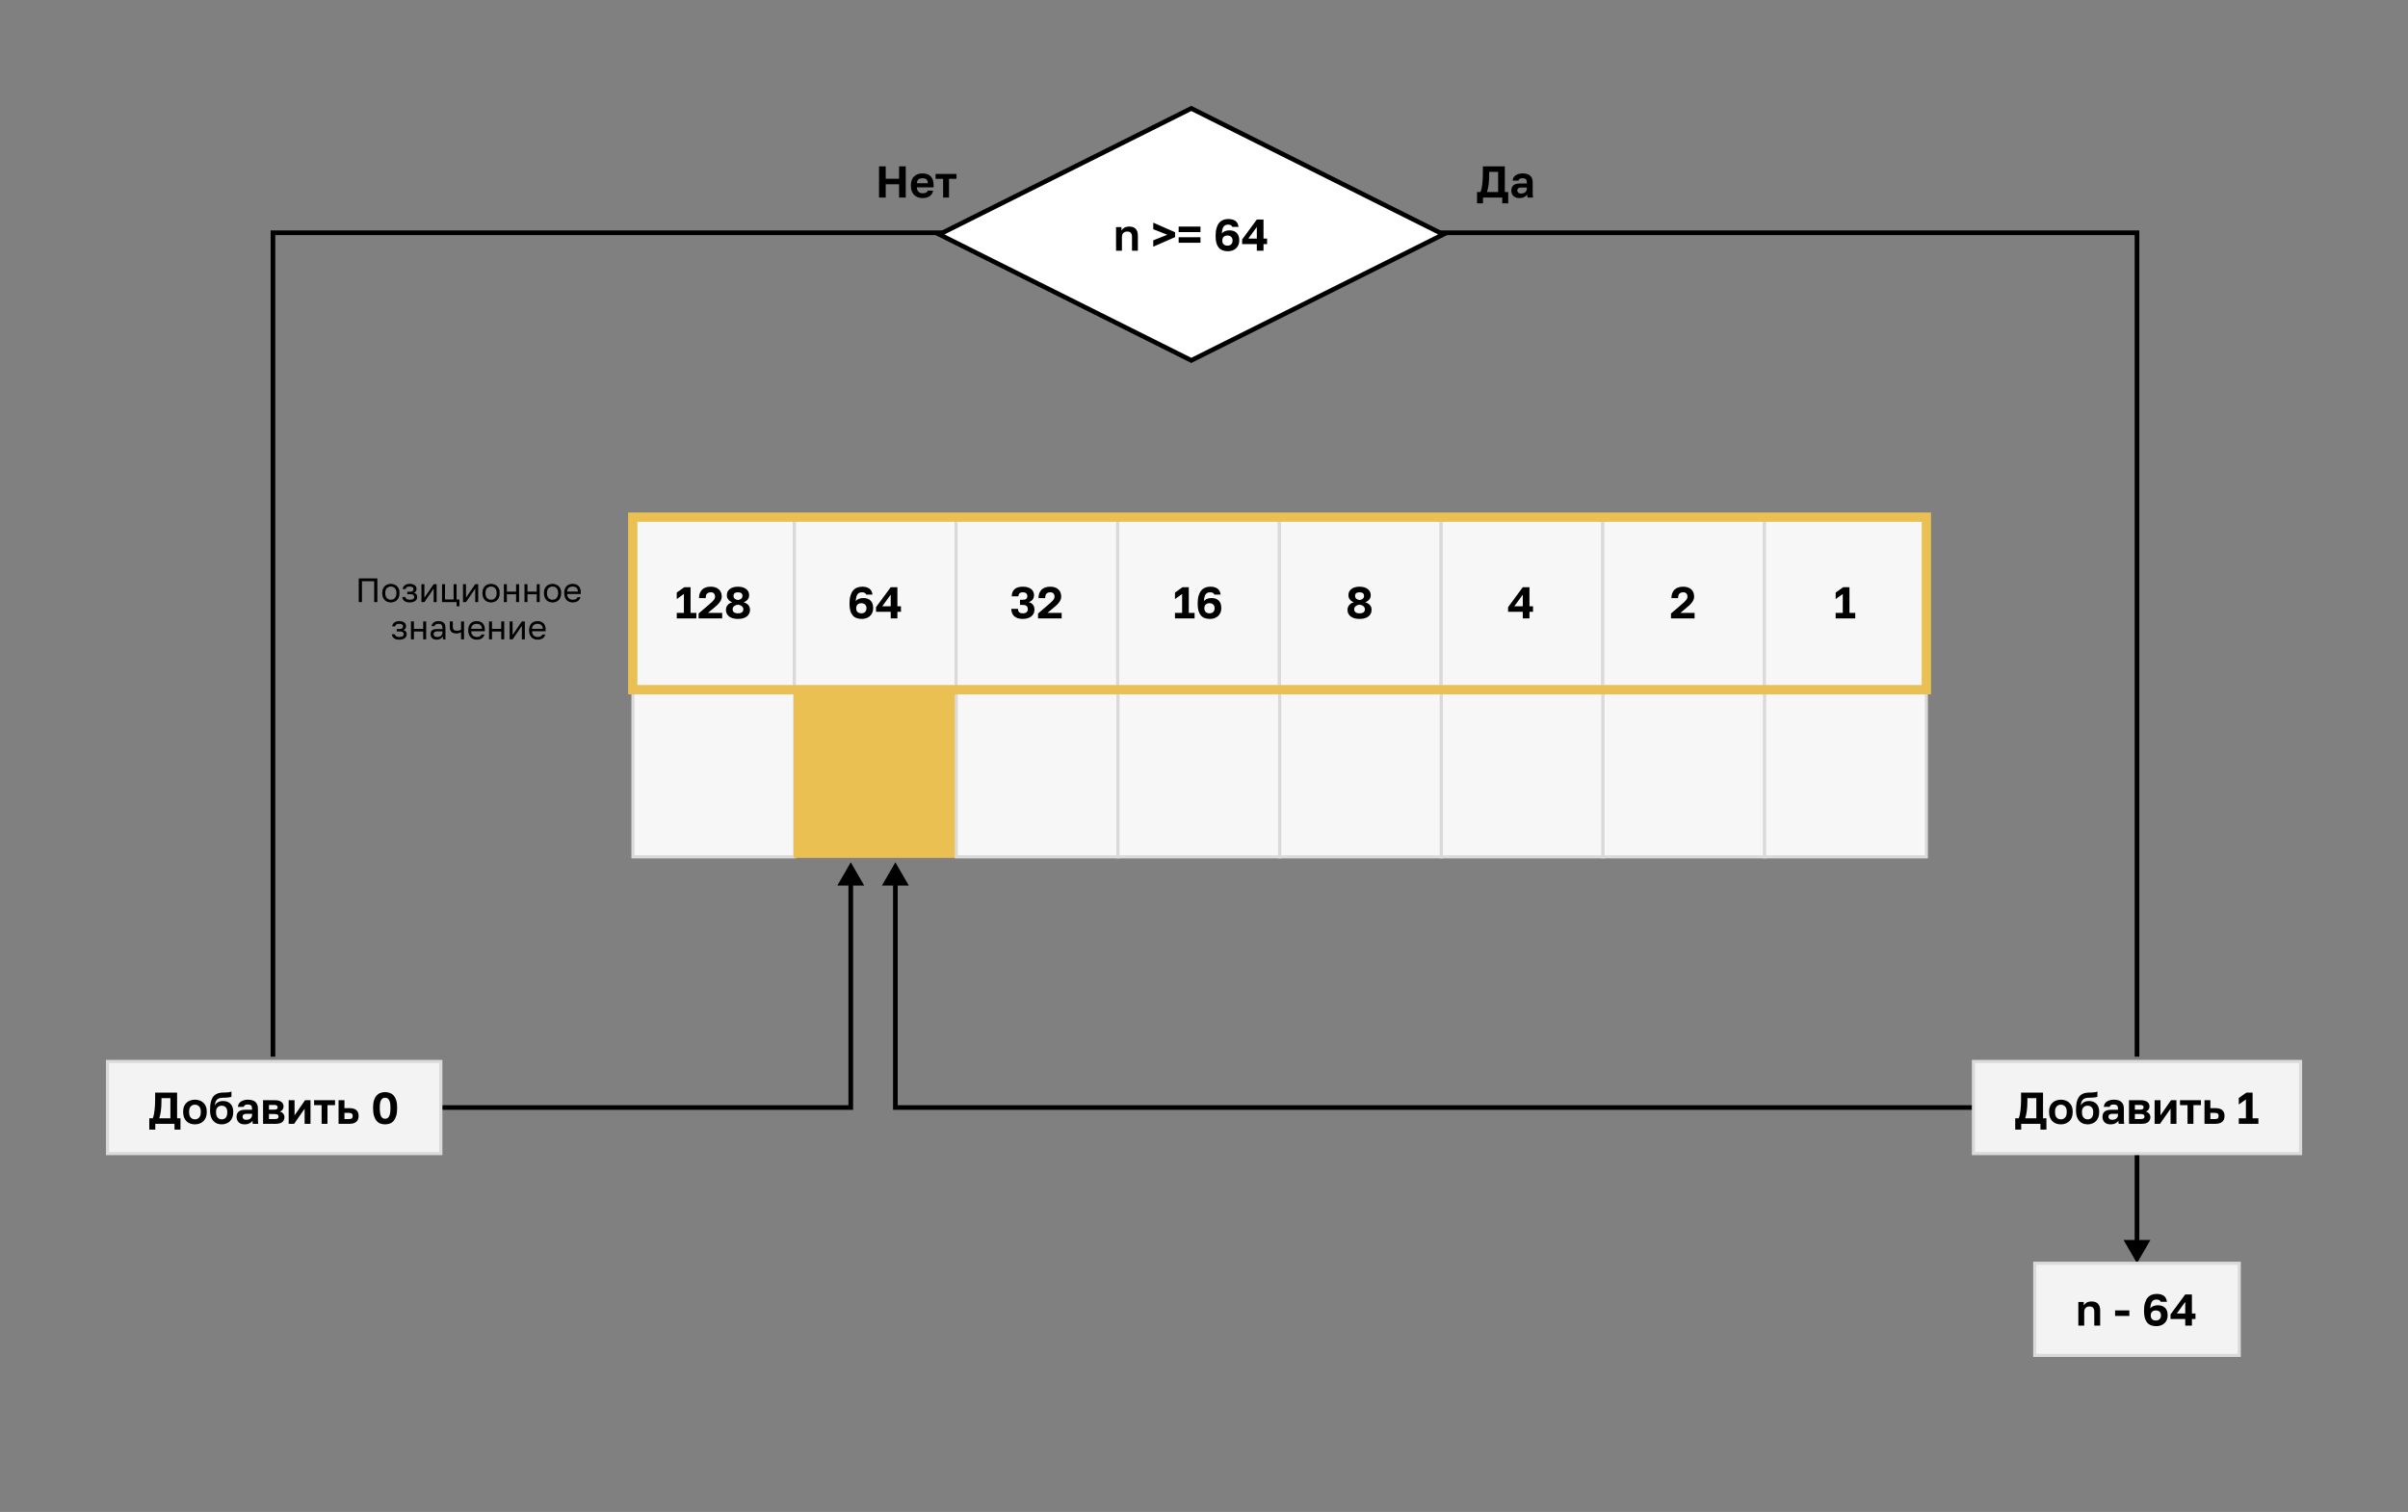 <svg width="1551" height="974" viewBox="0 0 1551 974" fill="none" xmlns="http://www.w3.org/2000/svg">
<rect x="0" y="0" width="1551" height="974" fill="#808080" stroke="none"/>
<path d="M576.712 713.46H575.212V714.96L576.712 714.96V713.46ZM576.712 555.475L568.052 570.475H585.373L576.712 555.475ZM547.987 713.46V714.96H549.487V713.46H547.987ZM547.987 555.475L539.327 570.475H556.647L547.987 555.475ZM578.212 713.46V568.975H575.212V713.46H578.212ZM257.219 714.96H547.987V711.96H257.219V714.96ZM549.487 713.46V568.975H546.487V713.46H549.487ZM1284.6 711.96L576.712 711.96V714.96L1284.6 714.96L1284.6 711.96Z" fill="black"/>
<rect x="407.691" y="442.567" width="104.135" height="109.408" fill="#F7F7F7"/>
<rect x="407.691" y="442.567" width="104.135" height="109.408" stroke="#DADADA" stroke-width="2"/>
<rect x="511.826" y="442.567" width="104.135" height="109.408" fill="#EAC053"/>
<rect x="511.826" y="442.567" width="104.135" height="109.408" stroke="#EAC053" stroke-width="1.318"/>
<rect x="615.961" y="442.567" width="104.135" height="109.408" fill="#F7F7F7"/>
<rect x="615.961" y="442.567" width="104.135" height="109.408" stroke="#DADADA" stroke-width="2"/>
<rect x="720.096" y="442.567" width="104.135" height="109.408" fill="#F7F7F7"/>
<rect x="720.096" y="442.567" width="104.135" height="109.408" stroke="#DADADA" stroke-width="2"/>
<rect x="824.23" y="442.567" width="104.135" height="109.408" fill="#F7F7F7"/>
<rect x="824.23" y="442.567" width="104.135" height="109.408" stroke="#DADADA" stroke-width="2"/>
<rect x="928.365" y="442.567" width="104.135" height="109.408" fill="#F7F7F7"/>
<rect x="928.365" y="442.567" width="104.135" height="109.408" stroke="#DADADA" stroke-width="2"/>
<rect x="1032.5" y="442.567" width="104.135" height="109.408" fill="#F7F7F7"/>
<rect x="1032.5" y="442.567" width="104.135" height="109.408" stroke="#DADADA" stroke-width="2"/>
<rect x="1136.63" y="442.567" width="104.135" height="109.408" fill="#F7F7F7"/>
<rect x="1136.63" y="442.567" width="104.135" height="109.408" stroke="#DADADA" stroke-width="2"/>
<rect x="407.547" y="333.16" width="104.135" height="109.408" fill="#F7F7F7"/>
<path d="M435.906 394.807H440.495V382.645L435.906 385.915V381.727L440.754 378.285H444.798V394.807H448.527V398.364H435.906V394.807ZM449.958 395.237L456.985 389.185C457.635 388.611 458.19 388.114 458.649 387.693C459.108 387.254 459.481 386.852 459.767 386.489C460.054 386.125 460.255 385.772 460.37 385.427C460.504 385.083 460.571 384.71 460.571 384.309C460.571 383.486 460.341 382.827 459.882 382.33C459.423 381.813 458.744 381.555 457.846 381.555C456.813 381.555 456 381.842 455.408 382.416C454.834 382.97 454.547 383.936 454.547 385.313H450.244C450.244 383.037 450.885 381.24 452.166 379.92C453.467 378.601 455.36 377.941 457.846 377.941C459.012 377.941 460.026 378.104 460.886 378.429C461.766 378.735 462.502 379.174 463.095 379.748C463.688 380.303 464.127 380.972 464.414 381.756C464.72 382.54 464.873 383.391 464.873 384.309C464.873 384.997 464.749 385.657 464.5 386.288C464.252 386.9 463.907 387.493 463.468 388.066C463.047 388.64 462.55 389.204 461.976 389.759C461.402 390.294 460.791 390.83 460.14 391.365L456.01 394.807H465.16V398.364H449.958V395.237ZM475.332 398.708C474.127 398.708 473.037 398.574 472.062 398.306C471.105 398.02 470.293 397.628 469.623 397.13C468.973 396.614 468.467 396.002 468.103 395.295C467.759 394.568 467.587 393.765 467.587 392.885C467.587 391.757 467.931 390.753 468.62 389.873C469.308 388.975 470.331 388.344 471.689 387.98C470.675 387.655 469.834 387.091 469.165 386.288C468.495 385.485 468.161 384.529 468.161 383.42C468.161 382.616 468.314 381.88 468.62 381.211C468.945 380.542 469.413 379.968 470.025 379.49C470.637 378.993 471.383 378.61 472.262 378.343C473.161 378.075 474.184 377.941 475.332 377.941C476.479 377.941 477.492 378.075 478.372 378.343C479.271 378.61 480.026 378.993 480.638 379.49C481.269 379.968 481.738 380.542 482.043 381.211C482.369 381.88 482.531 382.616 482.531 383.42C482.531 384.529 482.196 385.475 481.527 386.259C480.858 387.024 480.007 387.598 478.974 387.98C481.709 388.822 483.076 390.457 483.076 392.885C483.076 393.765 482.894 394.568 482.531 395.295C482.187 396.002 481.68 396.614 481.011 397.13C480.361 397.628 479.558 398.02 478.601 398.306C477.645 398.574 476.555 398.708 475.332 398.708ZM475.332 395.094C476.517 395.094 477.387 394.864 477.942 394.405C478.496 393.946 478.774 393.325 478.774 392.541C478.774 391.68 478.448 391.002 477.798 390.504C477.167 389.988 476.345 389.653 475.332 389.501C474.318 389.653 473.486 389.988 472.836 390.504C472.205 391.002 471.889 391.68 471.889 392.541C471.889 393.325 472.176 393.946 472.75 394.405C473.324 394.864 474.184 395.094 475.332 395.094ZM475.332 386.575C476.192 386.422 476.89 386.125 477.425 385.686C477.961 385.227 478.229 384.596 478.229 383.792C478.229 383.047 477.97 382.492 477.454 382.129C476.957 381.746 476.249 381.555 475.332 381.555C474.433 381.555 473.725 381.746 473.209 382.129C472.712 382.492 472.463 383.047 472.463 383.792C472.463 384.596 472.721 385.227 473.238 385.686C473.773 386.125 474.471 386.422 475.332 386.575Z" fill="black"/>
<rect x="407.547" y="333.16" width="104.135" height="109.408" stroke="#DADADA" stroke-width="2"/>
<rect x="511.682" y="333.16" width="104.135" height="109.408" fill="#F7F7F7"/>
<path d="M555.072 398.708C553.81 398.708 552.691 398.526 551.716 398.163C550.741 397.8 549.919 397.236 549.249 396.471C548.58 395.687 548.064 394.692 547.7 393.488C547.356 392.283 547.184 390.849 547.184 389.185V388.611C547.184 386.699 547.385 385.074 547.787 383.735C548.188 382.377 548.752 381.268 549.479 380.408C550.206 379.547 551.066 378.926 552.06 378.543C553.074 378.142 554.173 377.941 555.359 377.941C557.214 377.941 558.715 378.333 559.862 379.117C561.01 379.901 561.708 381.201 561.956 383.018H557.941C557.558 382.043 556.65 381.555 555.216 381.555C554.661 381.555 554.145 381.641 553.667 381.813C553.208 381.966 552.797 382.263 552.433 382.702C552.089 383.123 551.812 383.706 551.601 384.452C551.391 385.198 551.257 386.154 551.2 387.321C551.448 386.938 551.754 386.623 552.118 386.374C552.481 386.106 552.873 385.896 553.294 385.743C553.734 385.571 554.183 385.447 554.642 385.37C555.12 385.294 555.598 385.255 556.076 385.255C558.103 385.255 559.662 385.81 560.752 386.919C561.842 388.009 562.387 389.558 562.387 391.566V391.881C562.387 392.895 562.205 393.822 561.842 394.664C561.478 395.505 560.971 396.232 560.321 396.844C559.69 397.436 558.925 397.895 558.027 398.22C557.128 398.545 556.143 398.708 555.072 398.708ZM554.785 395.094C555.818 395.094 556.621 394.807 557.195 394.233C557.788 393.641 558.084 392.885 558.084 391.967V391.68C558.084 390.763 557.788 390.017 557.195 389.443C556.621 388.869 555.818 388.583 554.785 388.583C553.753 388.583 552.94 388.869 552.347 389.443C551.774 390.017 551.487 390.763 551.487 391.68V391.967C551.487 392.885 551.774 393.641 552.347 394.233C552.94 394.807 553.753 395.094 554.785 395.094ZM573.717 394.119H564.251V391.135L573.717 378.285H578.019V390.562H580.314V394.119H578.019V398.364H573.717V394.119ZM573.717 390.562V383.075L568.267 390.562H573.717Z" fill="black"/>
<rect x="511.682" y="333.16" width="104.135" height="109.408" stroke="#DADADA" stroke-width="2"/>
<rect x="615.816" y="333.16" width="104.135" height="109.408" fill="#F7F7F7"/>
<path d="M658.846 398.708C656.399 398.708 654.544 398.134 653.282 396.987C652.02 395.82 651.389 394.224 651.389 392.197H655.691C655.691 393.172 655.94 393.899 656.437 394.377C656.953 394.855 657.756 395.094 658.846 395.094C659.898 395.094 660.682 394.864 661.199 394.405C661.734 393.927 662.002 393.258 662.002 392.398C662.002 390.6 660.95 389.701 658.846 389.701H656.982V386.374H658.846C659.764 386.374 660.472 386.183 660.969 385.8C661.466 385.418 661.715 384.825 661.715 384.022C661.715 383.295 661.476 382.702 660.998 382.244C660.52 381.785 659.803 381.555 658.846 381.555C657.871 381.555 657.145 381.785 656.666 382.244C656.208 382.683 655.978 383.324 655.978 384.165H651.676C651.676 382.196 652.268 380.666 653.454 379.576C654.659 378.486 656.456 377.941 658.846 377.941C660.051 377.941 661.103 378.084 662.002 378.371C662.9 378.639 663.646 379.021 664.239 379.519C664.832 379.997 665.272 380.57 665.558 381.24C665.864 381.909 666.017 382.636 666.017 383.42C666.017 384.529 665.702 385.475 665.071 386.259C664.459 387.024 663.637 387.569 662.604 387.894C663.79 388.219 664.698 388.783 665.329 389.587C665.979 390.39 666.304 391.451 666.304 392.77C666.304 393.631 666.132 394.425 665.788 395.151C665.444 395.878 664.947 396.509 664.296 397.044C663.665 397.561 662.881 397.972 661.944 398.278C661.026 398.565 659.994 398.708 658.846 398.708ZM668.612 395.237L675.64 389.185C676.29 388.611 676.845 388.114 677.304 387.693C677.762 387.254 678.135 386.852 678.422 386.489C678.709 386.125 678.91 385.772 679.025 385.427C679.158 385.083 679.225 384.71 679.225 384.309C679.225 383.486 678.996 382.827 678.537 382.33C678.078 381.813 677.399 381.555 676.5 381.555C675.468 381.555 674.655 381.842 674.062 382.416C673.489 382.97 673.202 383.936 673.202 385.313H668.899C668.899 383.037 669.54 381.24 670.821 379.92C672.121 378.601 674.014 377.941 676.5 377.941C677.667 377.941 678.68 378.104 679.541 378.429C680.42 378.735 681.157 379.174 681.749 379.748C682.342 380.303 682.782 380.972 683.069 381.756C683.375 382.54 683.528 383.391 683.528 384.309C683.528 384.997 683.404 385.657 683.155 386.288C682.906 386.9 682.562 387.493 682.122 388.066C681.702 388.64 681.204 389.204 680.631 389.759C680.057 390.294 679.445 390.83 678.795 391.365L674.665 394.807H683.815V398.364H668.612V395.237Z" fill="black"/>
<rect x="615.816" y="333.16" width="104.135" height="109.408" stroke="#DADADA" stroke-width="2"/>
<rect x="719.951" y="333.16" width="104.135" height="109.408" fill="#F7F7F7"/>
<path d="M756.81 394.807H761.4V382.645L756.81 385.915V381.727L761.658 378.285H765.702V394.807H769.431V398.364H756.81V394.807ZM779.324 398.708C778.062 398.708 776.943 398.526 775.968 398.163C774.992 397.8 774.17 397.236 773.501 396.471C772.832 395.687 772.315 394.692 771.952 393.488C771.608 392.283 771.436 390.849 771.436 389.185V388.611C771.436 386.699 771.636 385.074 772.038 383.735C772.44 382.377 773.004 381.268 773.73 380.408C774.457 379.547 775.317 378.926 776.312 378.543C777.325 378.142 778.425 377.941 779.61 377.941C781.465 377.941 782.966 378.333 784.114 379.117C785.261 379.901 785.959 381.201 786.208 383.018H782.192C781.81 382.043 780.901 381.555 779.467 381.555C778.912 381.555 778.396 381.641 777.918 381.813C777.459 381.966 777.048 382.263 776.685 382.702C776.341 383.123 776.063 383.706 775.853 384.452C775.643 385.198 775.509 386.154 775.451 387.321C775.7 386.938 776.006 386.623 776.369 386.374C776.733 386.106 777.125 385.896 777.545 385.743C777.985 385.571 778.434 385.447 778.893 385.37C779.371 385.294 779.849 385.255 780.328 385.255C782.355 385.255 783.913 385.81 785.003 386.919C786.093 388.009 786.638 389.558 786.638 391.566V391.881C786.638 392.895 786.456 393.822 786.093 394.664C785.73 395.505 785.223 396.232 784.573 396.844C783.942 397.436 783.177 397.895 782.278 398.22C781.379 398.545 780.394 398.708 779.324 398.708ZM779.037 395.094C780.069 395.094 780.873 394.807 781.446 394.233C782.039 393.641 782.335 392.885 782.335 391.967V391.68C782.335 390.763 782.039 390.017 781.446 389.443C780.873 388.869 780.069 388.583 779.037 388.583C778.004 388.583 777.191 388.869 776.599 389.443C776.025 390.017 775.738 390.763 775.738 391.68V391.967C775.738 392.885 776.025 393.641 776.599 394.233C777.191 394.807 778.004 395.094 779.037 395.094Z" fill="black"/>
<rect x="719.951" y="333.16" width="104.135" height="109.408" stroke="#DADADA" stroke-width="2"/>
<rect x="824.086" y="333.16" width="104.135" height="109.408" fill="#F7F7F7"/>
<path d="M875.69 398.708C874.485 398.708 873.395 398.574 872.42 398.306C871.464 398.02 870.651 397.628 869.982 397.13C869.331 396.614 868.825 396.002 868.461 395.295C868.117 394.568 867.945 393.765 867.945 392.885C867.945 391.757 868.289 390.753 868.978 389.873C869.666 388.975 870.689 388.344 872.047 387.98C871.033 387.655 870.192 387.091 869.523 386.288C868.853 385.485 868.519 384.529 868.519 383.42C868.519 382.616 868.672 381.88 868.978 381.211C869.303 380.542 869.771 379.968 870.383 379.49C870.995 378.993 871.741 378.61 872.621 378.343C873.519 378.075 874.542 377.941 875.69 377.941C876.837 377.941 877.85 378.075 878.73 378.343C879.629 378.61 880.384 378.993 880.996 379.49C881.627 379.968 882.096 380.542 882.402 381.211C882.727 381.88 882.889 382.616 882.889 383.42C882.889 384.529 882.555 385.475 881.885 386.259C881.216 387.024 880.365 387.598 879.332 387.98C882.067 388.822 883.434 390.457 883.434 392.885C883.434 393.765 883.253 394.568 882.889 395.295C882.545 396.002 882.038 396.614 881.369 397.13C880.719 397.628 879.916 398.02 878.96 398.306C878.003 398.574 876.913 398.708 875.69 398.708ZM875.69 395.094C876.875 395.094 877.745 394.864 878.3 394.405C878.854 393.946 879.132 393.325 879.132 392.541C879.132 391.68 878.807 391.002 878.156 390.504C877.525 389.988 876.703 389.653 875.69 389.501C874.676 389.653 873.844 389.988 873.194 390.504C872.563 391.002 872.248 391.68 872.248 392.541C872.248 393.325 872.534 393.946 873.108 394.405C873.682 394.864 874.542 395.094 875.69 395.094ZM875.69 386.575C876.55 386.422 877.248 386.125 877.784 385.686C878.319 385.227 878.587 384.596 878.587 383.792C878.587 383.047 878.329 382.492 877.812 382.129C877.315 381.746 876.608 381.555 875.69 381.555C874.791 381.555 874.083 381.746 873.567 382.129C873.07 382.492 872.821 383.047 872.821 383.792C872.821 384.596 873.079 385.227 873.596 385.686C874.131 386.125 874.829 386.422 875.69 386.575Z" fill="black"/>
<rect x="824.086" y="333.16" width="104.135" height="109.408" stroke="#DADADA" stroke-width="2"/>
<rect x="928.221" y="333.16" width="104.135" height="109.408" fill="#F7F7F7"/>
<path d="M980.828 394.119H971.363V391.135L980.828 378.285H985.131V390.562H987.426V394.119H985.131V398.364H980.828V394.119ZM980.828 390.562V383.075L975.378 390.562H980.828Z" fill="black"/>
<rect x="928.221" y="333.16" width="104.135" height="109.408" stroke="#DADADA" stroke-width="2"/>
<rect x="1032.36" y="333.16" width="104.135" height="109.408" fill="#F7F7F7"/>
<path d="M1076.28 395.237L1083.31 389.185C1083.96 388.611 1084.52 388.114 1084.98 387.693C1085.43 387.254 1085.81 386.852 1086.09 386.489C1086.38 386.125 1086.58 385.772 1086.7 385.427C1086.83 385.083 1086.9 384.71 1086.9 384.309C1086.9 383.486 1086.67 382.827 1086.21 382.33C1085.75 381.813 1085.07 381.555 1084.17 381.555C1083.14 381.555 1082.33 381.842 1081.73 382.416C1081.16 382.97 1080.87 383.936 1080.87 385.313H1076.57C1076.57 383.037 1077.21 381.24 1078.49 379.92C1079.79 378.601 1081.69 377.941 1084.17 377.941C1085.34 377.941 1086.35 378.104 1087.21 378.429C1088.09 378.735 1088.83 379.174 1089.42 379.748C1090.01 380.303 1090.45 380.972 1090.74 381.756C1091.05 382.54 1091.2 383.391 1091.2 384.309C1091.2 384.997 1091.08 385.657 1090.83 386.288C1090.58 386.9 1090.23 387.493 1089.79 388.066C1089.37 388.64 1088.88 389.204 1088.3 389.759C1087.73 390.294 1087.12 390.83 1086.47 391.365L1082.34 394.807H1091.49V398.364H1076.28V395.237Z" fill="black"/>
<rect x="1032.36" y="333.16" width="104.135" height="109.408" stroke="#DADADA" stroke-width="2"/>
<rect x="1136.49" y="333.16" width="104.135" height="109.408" fill="#F7F7F7"/>
<path d="M1182.35 394.807H1186.94V382.645L1182.35 385.915V381.727L1187.2 378.285H1191.24V394.807H1194.97V398.364H1182.35V394.807Z" fill="black"/>
<rect x="1136.49" y="333.16" width="104.135" height="109.408" stroke="#DADADA" stroke-width="2"/>
<path d="M175.816 680.687V149.941H642.079L776.13 218.427L910.182 149.941H1376.44V680.687" stroke="black" stroke-width="3"/>
<path d="M767.314 232.166L604.993 151.005L767.314 69.845L929.636 151.005L767.314 232.166Z" fill="white" stroke="black" stroke-width="3"/>
<path d="M1376.44 813.779L1385.1 798.779L1367.78 798.779L1376.44 813.779ZM1374.94 743.142L1374.94 800.279L1377.94 800.279L1377.94 743.142L1374.94 743.142Z" fill="black"/>
<rect x="1271.08" y="683.779" width="210.727" height="59.363" fill="#F3F3F3"/>
<path d="M1298.02 720.404H1300.25C1300.54 719.734 1300.78 718.931 1300.97 717.994C1301.16 717.038 1301.32 716.034 1301.43 714.982C1301.55 713.912 1301.63 712.822 1301.69 711.713C1301.75 710.584 1301.77 709.504 1301.77 708.471V703.882H1315.92V720.404H1318.1V727.689H1314.25V723.96H1301.86V727.689H1298.02V720.404ZM1311.61 720.404V707.439H1305.85V709.045C1305.85 711.665 1305.72 713.873 1305.47 715.671C1305.23 717.468 1304.87 719.046 1304.41 720.404H1311.61ZM1327.42 724.305C1326.39 724.305 1325.4 724.152 1324.47 723.846C1323.55 723.521 1322.75 723.033 1322.06 722.383C1321.37 721.733 1320.82 720.92 1320.42 719.945C1320.02 718.969 1319.82 717.822 1319.82 716.503V715.929C1319.82 714.686 1320.02 713.596 1320.42 712.659C1320.82 711.722 1321.37 710.938 1322.06 710.307C1322.75 709.676 1323.55 709.207 1324.47 708.902C1325.4 708.576 1326.39 708.414 1327.42 708.414C1328.45 708.414 1329.43 708.576 1330.35 708.902C1331.26 709.207 1332.07 709.676 1332.76 710.307C1333.46 710.938 1334.02 711.722 1334.42 712.659C1334.82 713.596 1335.02 714.686 1335.02 715.929V716.503C1335.02 717.803 1334.82 718.941 1334.42 719.916C1334.02 720.891 1333.46 721.704 1332.76 722.354C1332.07 723.004 1331.26 723.492 1330.35 723.817C1329.43 724.142 1328.45 724.305 1327.42 724.305ZM1327.42 721.092C1328.49 721.092 1329.38 720.71 1330.09 719.945C1330.82 719.18 1331.18 718.032 1331.18 716.503V715.929C1331.18 714.533 1330.82 713.472 1330.09 712.745C1329.38 711.999 1328.49 711.626 1327.42 711.626C1326.33 711.626 1325.43 711.999 1324.72 712.745C1324.02 713.472 1323.66 714.533 1323.66 715.929V716.503C1323.66 718.052 1324.02 719.209 1324.72 719.973C1325.43 720.719 1326.33 721.092 1327.42 721.092ZM1344.62 724.305C1343.55 724.305 1342.55 724.123 1341.64 723.76C1340.74 723.396 1339.95 722.851 1339.29 722.125C1338.62 721.379 1338.09 720.471 1337.71 719.4C1337.34 718.31 1337.16 717.048 1337.16 715.613V714.954C1337.16 713.233 1337.29 711.703 1337.54 710.364C1337.8 709.026 1338.23 707.888 1338.83 706.951C1339.44 706.014 1340.24 705.287 1341.24 704.771C1342.25 704.236 1343.51 703.93 1345.02 703.853C1345.61 703.834 1346.2 703.815 1346.77 703.796C1347.35 703.777 1347.89 703.748 1348.41 703.71C1348.92 703.672 1349.39 703.614 1349.81 703.538C1350.23 703.442 1350.61 703.318 1350.93 703.165V706.521C1350.62 706.693 1350.05 706.836 1349.21 706.951C1348.39 707.066 1347.13 707.133 1345.45 707.152C1344.59 707.171 1343.85 707.276 1343.21 707.467C1342.6 707.639 1342.09 707.926 1341.67 708.328C1341.26 708.71 1340.94 709.217 1340.69 709.848C1340.46 710.479 1340.3 711.254 1340.2 712.171C1340.64 711.311 1341.3 710.613 1342.18 710.078C1343.06 709.542 1344.21 709.274 1345.62 709.274C1346.58 709.274 1347.45 709.427 1348.23 709.733C1349.02 710.02 1349.7 710.45 1350.27 711.024C1350.84 711.598 1351.28 712.305 1351.59 713.147C1351.92 713.988 1352.08 714.963 1352.08 716.072V716.617C1352.08 717.822 1351.89 718.903 1351.5 719.859C1351.14 720.815 1350.62 721.628 1349.96 722.297C1349.29 722.947 1348.49 723.444 1347.57 723.788C1346.68 724.133 1345.69 724.305 1344.62 724.305ZM1344.62 721.092C1345.77 721.092 1346.66 720.719 1347.29 719.973C1347.92 719.209 1348.23 718.128 1348.23 716.732V716.158C1348.23 714.954 1347.91 714.007 1347.26 713.319C1346.61 712.63 1345.73 712.286 1344.62 712.286C1343.53 712.286 1342.65 712.63 1341.98 713.319C1341.33 714.007 1341.01 714.954 1341.01 716.158V716.675C1341.01 717.363 1341.09 717.985 1341.26 718.539C1341.46 719.094 1341.71 719.562 1342.04 719.945C1342.36 720.308 1342.75 720.595 1343.19 720.805C1343.63 720.996 1344.1 721.092 1344.62 721.092ZM1359.36 724.305C1358.53 724.305 1357.81 724.19 1357.18 723.96C1356.54 723.712 1356.01 723.377 1355.57 722.957C1355.13 722.517 1354.8 722.01 1354.57 721.436C1354.34 720.843 1354.22 720.203 1354.22 719.514C1354.22 716.455 1356.04 714.925 1359.67 714.925H1364.2V714.208C1364.2 713.214 1363.97 712.516 1363.51 712.114C1363.08 711.713 1362.37 711.512 1361.39 711.512C1360.53 711.512 1359.91 711.665 1359.53 711.971C1359.15 712.258 1358.93 712.621 1358.87 713.061H1355.08C1355.12 712.41 1355.28 711.799 1355.57 711.225C1355.88 710.651 1356.3 710.164 1356.83 709.762C1357.39 709.341 1358.06 709.016 1358.84 708.787C1359.62 708.538 1360.52 708.414 1361.54 708.414C1362.51 708.414 1363.39 708.519 1364.17 708.729C1364.98 708.94 1365.66 709.284 1366.21 709.762C1366.78 710.221 1367.22 710.823 1367.53 711.569C1367.84 712.315 1367.99 713.214 1367.99 714.265V720.088C1367.99 720.891 1368 721.599 1368.02 722.211C1368.06 722.804 1368.11 723.387 1368.19 723.96H1364.66C1364.59 723.54 1364.54 723.224 1364.52 723.014C1364.52 722.784 1364.52 722.45 1364.52 722.01C1364.1 722.622 1363.46 723.157 1362.6 723.616C1361.76 724.075 1360.68 724.305 1359.36 724.305ZM1360.53 721.379C1360.99 721.379 1361.44 721.322 1361.88 721.207C1362.32 721.073 1362.71 720.882 1363.06 720.633C1363.4 720.365 1363.68 720.031 1363.89 719.629C1364.1 719.228 1364.2 718.759 1364.2 718.224V717.507H1360.39C1359.66 717.507 1359.09 717.679 1358.67 718.023C1358.27 718.348 1358.06 718.797 1358.06 719.371C1358.06 719.983 1358.28 720.471 1358.7 720.834C1359.12 721.197 1359.73 721.379 1360.53 721.379ZM1371.29 708.758H1378.92C1379.9 708.758 1380.73 708.863 1381.42 709.074C1382.13 709.265 1382.71 709.542 1383.17 709.905C1383.63 710.269 1383.96 710.699 1384.17 711.196C1384.38 711.693 1384.49 712.238 1384.49 712.831C1384.49 713.539 1384.27 714.208 1383.83 714.839C1383.41 715.451 1382.82 715.862 1382.08 716.072C1383.02 716.302 1383.74 716.742 1384.26 717.392C1384.79 718.023 1385.06 718.769 1385.06 719.629C1385.06 720.949 1384.6 722 1383.69 722.784C1382.77 723.568 1381.37 723.96 1379.5 723.96H1371.29V708.758ZM1378.75 720.92C1379.61 720.92 1380.24 720.796 1380.64 720.547C1381.07 720.279 1381.28 719.859 1381.28 719.285C1381.28 718.711 1381.07 718.3 1380.67 718.052C1380.29 717.784 1379.65 717.65 1378.75 717.65H1375.08V720.92H1378.75ZM1378.38 714.839C1379.26 714.839 1379.86 714.715 1380.19 714.466C1380.53 714.218 1380.7 713.835 1380.7 713.319C1380.7 712.822 1380.53 712.449 1380.19 712.2C1379.84 711.932 1379.24 711.799 1378.38 711.799H1375.08V714.839H1378.38ZM1387.79 708.758H1391.58V718.511L1398.35 708.758H1401.85V723.96H1398.06V714.208L1391.29 723.96H1387.79V708.758ZM1409 711.913H1404.15V708.758H1417.63V711.913H1412.79V723.96H1409V711.913ZM1419.92 708.758H1423.71V713.864H1426.95C1430.87 713.864 1432.83 715.547 1432.83 718.912C1432.83 719.658 1432.71 720.346 1432.49 720.977C1432.27 721.589 1431.93 722.115 1431.45 722.555C1430.97 722.995 1430.36 723.339 1429.62 723.588C1428.87 723.836 1427.98 723.96 1426.95 723.96H1419.92V708.758ZM1426.52 720.92C1427.44 720.92 1428.09 720.757 1428.47 720.432C1428.85 720.088 1429.04 719.581 1429.04 718.912C1429.04 718.243 1428.84 717.746 1428.44 717.421C1428.06 717.076 1427.42 716.904 1426.52 716.904H1423.71V720.92H1426.52ZM1442.01 720.404H1446.6V708.242L1442.01 711.512V707.324L1446.86 703.882H1450.9V720.404H1454.63V723.96H1442.01V720.404Z" fill="black"/>
<rect x="1271.08" y="683.779" width="210.727" height="59.363" stroke="#DADADA" stroke-width="2"/>
<rect x="1310.58" y="813.779" width="131.727" height="59.363" fill="#F3F3F3"/>
<path d="M1338.66 838.758H1342.16V840.995C1342.53 840.307 1343.11 839.705 1343.91 839.188C1344.74 838.672 1345.84 838.414 1347.21 838.414C1349.07 838.414 1350.44 838.911 1351.34 839.905C1352.26 840.9 1352.72 842.334 1352.72 844.208V853.96H1348.93V845.069C1348.93 843.921 1348.69 843.061 1348.22 842.487C1347.76 841.913 1346.96 841.626 1345.84 841.626C1345.22 841.626 1344.71 841.722 1344.29 841.913C1343.87 842.105 1343.51 842.363 1343.23 842.688C1342.96 842.994 1342.76 843.357 1342.62 843.778C1342.51 844.179 1342.45 844.61 1342.45 845.069V853.96H1338.66V838.758ZM1362.34 844.151H1371.52V847.707H1362.34V844.151ZM1388.87 854.305C1387.61 854.305 1386.49 854.123 1385.51 853.76C1384.54 853.396 1383.72 852.832 1383.05 852.067C1382.38 851.283 1381.86 850.289 1381.5 849.084C1381.16 847.88 1380.98 846.445 1380.98 844.782V844.208C1380.98 842.296 1381.18 840.67 1381.59 839.332C1381.99 837.974 1382.55 836.865 1383.28 836.004C1384 835.144 1384.86 834.522 1385.86 834.14C1386.87 833.738 1387.97 833.538 1389.16 833.538C1391.01 833.538 1392.51 833.93 1393.66 834.714C1394.81 835.498 1395.51 836.798 1395.76 838.615H1391.74C1391.36 837.639 1390.45 837.152 1389.01 837.152C1388.46 837.152 1387.94 837.238 1387.47 837.41C1387.01 837.563 1386.6 837.859 1386.23 838.299C1385.89 838.72 1385.61 839.303 1385.4 840.049C1385.19 840.795 1385.06 841.751 1385 842.917C1385.25 842.535 1385.55 842.219 1385.92 841.971C1386.28 841.703 1386.67 841.493 1387.09 841.34C1387.53 841.168 1387.98 841.043 1388.44 840.967C1388.92 840.89 1389.4 840.852 1389.87 840.852C1391.9 840.852 1393.46 841.407 1394.55 842.516C1395.64 843.606 1396.19 845.155 1396.19 847.162V847.478C1396.19 848.491 1396 849.419 1395.64 850.26C1395.28 851.102 1394.77 851.828 1394.12 852.44C1393.49 853.033 1392.72 853.492 1391.83 853.817C1390.93 854.142 1389.94 854.305 1388.87 854.305ZM1388.58 850.691C1389.62 850.691 1390.42 850.404 1390.99 849.83C1391.59 849.237 1391.88 848.482 1391.88 847.564V847.277C1391.88 846.359 1391.59 845.613 1390.99 845.04C1390.42 844.466 1389.62 844.179 1388.58 844.179C1387.55 844.179 1386.74 844.466 1386.15 845.04C1385.57 845.613 1385.29 846.359 1385.29 847.277V847.564C1385.29 848.482 1385.57 849.237 1386.15 849.83C1386.74 850.404 1387.55 850.691 1388.58 850.691ZM1407.52 849.715H1398.05V846.732L1407.52 833.882H1411.82V846.158H1414.11V849.715H1411.82V853.96H1407.52V849.715ZM1407.52 846.158V838.672L1402.07 846.158H1407.52Z" fill="black"/>
<rect x="1310.58" y="813.779" width="131.727" height="59.363" stroke="#DADADA" stroke-width="2"/>
<path d="M231.081 372.632H243.05V387.864H241.004V374.416H233.127V387.864H231.081V372.632ZM251.754 388.082C251.014 388.082 250.31 387.966 249.643 387.734C248.976 387.487 248.388 387.124 247.88 386.646C247.373 386.152 246.966 385.536 246.662 384.796C246.357 384.056 246.205 383.193 246.205 382.207V381.771C246.205 380.843 246.357 380.023 246.662 379.312C246.966 378.602 247.373 378.014 247.88 377.55C248.388 377.071 248.976 376.716 249.643 376.484C250.31 376.237 251.014 376.114 251.754 376.114C252.494 376.114 253.197 376.237 253.864 376.484C254.532 376.716 255.119 377.071 255.627 377.55C256.135 378.014 256.541 378.602 256.846 379.312C257.15 380.023 257.303 380.843 257.303 381.771V382.207C257.303 383.193 257.15 384.056 256.846 384.796C256.541 385.536 256.135 386.152 255.627 386.646C255.119 387.124 254.532 387.487 253.864 387.734C253.197 387.966 252.494 388.082 251.754 388.082ZM251.754 386.341C252.189 386.341 252.624 386.268 253.059 386.123C253.495 385.964 253.879 385.724 254.213 385.405C254.546 385.072 254.815 384.644 255.018 384.121C255.235 383.599 255.344 382.961 255.344 382.207V381.771C255.344 381.075 255.235 380.48 255.018 379.987C254.815 379.494 254.546 379.088 254.213 378.768C253.879 378.449 253.495 378.217 253.059 378.072C252.624 377.927 252.189 377.854 251.754 377.854C251.318 377.854 250.883 377.927 250.448 378.072C250.013 378.217 249.628 378.449 249.295 378.768C248.961 379.088 248.685 379.494 248.468 379.987C248.265 380.48 248.163 381.075 248.163 381.771V382.207C248.163 382.961 248.265 383.599 248.468 384.121C248.685 384.644 248.961 385.072 249.295 385.405C249.628 385.724 250.013 385.964 250.448 386.123C250.883 386.268 251.318 386.341 251.754 386.341ZM263.931 388.082C262.48 388.082 261.341 387.777 260.515 387.168C259.688 386.559 259.231 385.703 259.144 384.6H261.059C261.16 385.166 261.458 385.601 261.951 385.906C262.459 386.196 263.119 386.341 263.931 386.341C264.932 386.341 265.657 386.174 266.107 385.841C266.571 385.492 266.803 385.079 266.803 384.6C266.803 384.034 266.615 383.592 266.238 383.273C265.86 382.939 265.208 382.772 264.279 382.772H262.299V381.206H264.149C264.946 381.206 265.512 381.053 265.846 380.749C266.194 380.444 266.368 380.016 266.368 379.465C266.368 379.03 266.165 378.652 265.759 378.333C265.353 378.014 264.743 377.854 263.931 377.854C263.046 377.854 262.4 378 261.994 378.29C261.603 378.565 261.363 378.964 261.276 379.487H259.361C259.405 379.008 259.535 378.565 259.753 378.159C259.985 377.738 260.297 377.376 260.689 377.071C261.08 376.766 261.545 376.534 262.081 376.375C262.633 376.201 263.249 376.114 263.931 376.114C264.671 376.114 265.309 376.201 265.846 376.375C266.397 376.534 266.854 376.766 267.217 377.071C267.579 377.361 267.848 377.709 268.022 378.116C268.196 378.522 268.283 378.972 268.283 379.465C268.283 380.016 268.145 380.502 267.87 380.923C267.594 381.329 267.152 381.648 266.542 381.88C267.355 382.098 267.92 382.446 268.24 382.925C268.559 383.403 268.718 383.962 268.718 384.6C268.718 385.079 268.617 385.529 268.414 385.949C268.211 386.37 267.906 386.74 267.5 387.059C267.108 387.364 266.607 387.61 265.998 387.799C265.403 387.988 264.714 388.082 263.931 388.082ZM271.447 376.331H273.362V385.035L279.324 376.331H281.239V387.864H279.324V379.16L273.362 387.864H271.447V376.331ZM294.107 387.864H284.728V376.331H286.643V386.167H292.17V376.331H294.085V386.167H295.935V390.584H294.107V387.864ZM298.222 376.331H300.137V385.035L306.099 376.331H308.014V387.864H306.099V379.16L300.137 387.864H298.222V376.331ZM316.291 388.082C315.551 388.082 314.848 387.966 314.18 387.734C313.513 387.487 312.925 387.124 312.418 386.646C311.91 386.152 311.504 385.536 311.199 384.796C310.894 384.056 310.742 383.193 310.742 382.207V381.771C310.742 380.843 310.894 380.023 311.199 379.312C311.504 378.602 311.91 378.014 312.418 377.55C312.925 377.071 313.513 376.716 314.18 376.484C314.848 376.237 315.551 376.114 316.291 376.114C317.031 376.114 317.734 376.237 318.402 376.484C319.069 376.716 319.657 377.071 320.164 377.55C320.672 378.014 321.078 378.602 321.383 379.312C321.688 380.023 321.84 380.843 321.84 381.771V382.207C321.84 383.193 321.688 384.056 321.383 384.796C321.078 385.536 320.672 386.152 320.164 386.646C319.657 387.124 319.069 387.487 318.402 387.734C317.734 387.966 317.031 388.082 316.291 388.082ZM316.291 386.341C316.726 386.341 317.161 386.268 317.597 386.123C318.032 385.964 318.416 385.724 318.75 385.405C319.084 385.072 319.352 384.644 319.555 384.121C319.773 383.599 319.881 382.961 319.881 382.207V381.771C319.881 381.075 319.773 380.48 319.555 379.987C319.352 379.494 319.084 379.088 318.75 378.768C318.416 378.449 318.032 378.217 317.597 378.072C317.161 377.927 316.726 377.854 316.291 377.854C315.856 377.854 315.421 377.927 314.985 378.072C314.55 378.217 314.166 378.449 313.832 378.768C313.498 379.088 313.223 379.494 313.005 379.987C312.802 380.48 312.701 381.075 312.701 381.771V382.207C312.701 382.961 312.802 383.599 313.005 384.121C313.223 384.644 313.498 385.072 313.832 385.405C314.166 385.724 314.55 385.964 314.985 386.123C315.421 386.268 315.856 386.341 316.291 386.341ZM324.551 376.331H326.466V381.14H332.429V376.331H334.344V387.864H332.429V382.838H326.466V387.864H324.551V376.331ZM337.833 376.331H339.748V381.14H345.71V376.331H347.625V387.864H345.71V382.838H339.748V387.864H337.833V376.331ZM355.902 388.082C355.162 388.082 354.458 387.966 353.791 387.734C353.124 387.487 352.536 387.124 352.028 386.646C351.521 386.152 351.114 385.536 350.81 384.796C350.505 384.056 350.353 383.193 350.353 382.207V381.771C350.353 380.843 350.505 380.023 350.81 379.312C351.114 378.602 351.521 378.014 352.028 377.55C352.536 377.071 353.124 376.716 353.791 376.484C354.458 376.237 355.162 376.114 355.902 376.114C356.641 376.114 357.345 376.237 358.012 376.484C358.68 376.716 359.267 377.071 359.775 377.55C360.283 378.014 360.689 378.602 360.994 379.312C361.298 380.023 361.45 380.843 361.45 381.771V382.207C361.45 383.193 361.298 384.056 360.994 384.796C360.689 385.536 360.283 386.152 359.775 386.646C359.267 387.124 358.68 387.487 358.012 387.734C357.345 387.966 356.641 388.082 355.902 388.082ZM355.902 386.341C356.337 386.341 356.772 386.268 357.207 386.123C357.642 385.964 358.027 385.724 358.361 385.405C358.694 385.072 358.963 384.644 359.166 384.121C359.383 383.599 359.492 382.961 359.492 382.207V381.771C359.492 381.075 359.383 380.48 359.166 379.987C358.963 379.494 358.694 379.088 358.361 378.768C358.027 378.449 357.642 378.217 357.207 378.072C356.772 377.927 356.337 377.854 355.902 377.854C355.466 377.854 355.031 377.927 354.596 378.072C354.161 378.217 353.776 378.449 353.443 378.768C353.109 379.088 352.833 379.494 352.616 379.987C352.413 380.48 352.311 381.075 352.311 381.771V382.207C352.311 382.961 352.413 383.599 352.616 384.121C352.833 384.644 353.109 385.072 353.443 385.405C353.776 385.724 354.161 385.964 354.596 386.123C355.031 386.268 355.466 386.341 355.902 386.341ZM368.949 388.082C368.209 388.082 367.506 387.966 366.839 387.734C366.171 387.502 365.584 387.146 365.076 386.667C364.568 386.174 364.162 385.558 363.857 384.818C363.553 384.078 363.4 383.208 363.4 382.207V381.771C363.4 380.814 363.545 379.987 363.836 379.291C364.126 378.58 364.51 377.992 364.989 377.528C365.482 377.049 366.048 376.694 366.686 376.462C367.339 376.23 368.021 376.114 368.732 376.114C370.429 376.114 371.742 376.578 372.67 377.506C373.599 378.435 374.063 379.748 374.063 381.445V382.664H365.315C365.315 383.345 365.424 383.918 365.642 384.383C365.859 384.847 366.142 385.224 366.49 385.514C366.839 385.804 367.223 386.015 367.644 386.145C368.079 386.276 368.514 386.341 368.949 386.341C369.82 386.341 370.487 386.196 370.951 385.906C371.43 385.616 371.771 385.217 371.974 384.709H373.845C373.729 385.26 373.519 385.746 373.214 386.167C372.924 386.588 372.562 386.943 372.126 387.233C371.706 387.509 371.22 387.719 370.668 387.864C370.132 388.009 369.559 388.082 368.949 388.082ZM368.841 377.854C368.391 377.854 367.956 377.92 367.535 378.05C367.114 378.166 366.737 378.362 366.403 378.638C366.084 378.899 365.823 379.233 365.62 379.639C365.417 380.045 365.315 380.531 365.315 381.097H372.257C372.242 380.502 372.141 380.002 371.952 379.595C371.778 379.175 371.539 378.841 371.234 378.594C370.93 378.333 370.567 378.145 370.146 378.029C369.74 377.913 369.305 377.854 368.841 377.854ZM257.184 412.082C255.733 412.082 254.595 411.777 253.768 411.168C252.941 410.559 252.484 409.703 252.397 408.6H254.312C254.413 409.166 254.711 409.601 255.204 409.906C255.712 410.196 256.372 410.341 257.184 410.341C258.185 410.341 258.91 410.174 259.36 409.841C259.824 409.492 260.056 409.079 260.056 408.6C260.056 408.034 259.868 407.592 259.491 407.273C259.113 406.939 258.461 406.772 257.532 406.772H255.552V405.206H257.402C258.199 405.206 258.765 405.053 259.099 404.749C259.447 404.444 259.621 404.016 259.621 403.465C259.621 403.03 259.418 402.652 259.012 402.333C258.606 402.014 257.996 401.854 257.184 401.854C256.299 401.854 255.654 402 255.247 402.29C254.856 402.565 254.616 402.964 254.529 403.487H252.614C252.658 403.008 252.788 402.565 253.006 402.159C253.238 401.738 253.55 401.376 253.942 401.071C254.333 400.766 254.798 400.534 255.334 400.375C255.886 400.201 256.502 400.114 257.184 400.114C257.924 400.114 258.562 400.201 259.099 400.375C259.65 400.534 260.107 400.766 260.47 401.071C260.832 401.361 261.101 401.709 261.275 402.116C261.449 402.522 261.536 402.972 261.536 403.465C261.536 404.016 261.398 404.502 261.123 404.923C260.847 405.329 260.405 405.648 259.795 405.88C260.608 406.098 261.173 406.446 261.493 406.925C261.812 407.403 261.971 407.962 261.971 408.6C261.971 409.079 261.87 409.529 261.667 409.949C261.464 410.37 261.159 410.74 260.753 411.059C260.361 411.364 259.861 411.61 259.251 411.799C258.656 411.988 257.967 412.082 257.184 412.082ZM264.7 400.331H266.615V405.14H272.577V400.331H274.492V411.864H272.577V406.838H266.615V411.864H264.7V400.331ZM281.267 412.082C280.629 412.082 280.063 411.995 279.57 411.821C279.091 411.632 278.685 411.378 278.351 411.059C278.018 410.74 277.764 410.363 277.59 409.928C277.416 409.492 277.328 409.014 277.328 408.491C277.328 407.345 277.662 406.518 278.329 406.011C279.011 405.503 279.983 405.249 281.245 405.249H284.988V404.466C284.988 403.479 284.763 402.797 284.314 402.42C283.878 402.043 283.218 401.854 282.333 401.854C281.506 401.854 280.904 402.014 280.527 402.333C280.15 402.638 279.94 402.986 279.896 403.378H277.981C278.01 402.914 278.134 402.486 278.351 402.094C278.583 401.688 278.888 401.34 279.265 401.049C279.657 400.759 280.121 400.534 280.658 400.375C281.195 400.201 281.789 400.114 282.442 400.114C283.806 400.114 284.887 400.44 285.684 401.093C286.497 401.731 286.903 402.783 286.903 404.248V408.927C286.903 409.536 286.903 410.073 286.903 410.537C286.918 410.987 286.954 411.429 287.012 411.864H285.336C285.293 411.531 285.264 411.219 285.249 410.929C285.235 410.624 285.227 410.283 285.227 409.906C284.923 410.515 284.43 411.03 283.748 411.451C283.066 411.872 282.239 412.082 281.267 412.082ZM281.681 410.341C282.13 410.341 282.551 410.283 282.943 410.167C283.349 410.036 283.704 409.855 284.009 409.623C284.314 409.376 284.553 409.079 284.727 408.731C284.901 408.383 284.988 407.976 284.988 407.512V406.729H281.572C280.861 406.729 280.302 406.874 279.896 407.164C279.49 407.44 279.287 407.882 279.287 408.491C279.287 409.028 279.475 409.471 279.853 409.819C280.244 410.167 280.854 410.341 281.681 410.341ZM296.966 407.273C296.632 407.476 296.226 407.657 295.747 407.817C295.283 407.976 294.695 408.056 293.984 408.056C293.317 408.056 292.715 407.984 292.178 407.839C291.656 407.694 291.214 407.461 290.851 407.142C290.488 406.823 290.213 406.41 290.024 405.902C289.836 405.394 289.741 404.77 289.741 404.031V400.331H291.656V403.704C291.656 404.197 291.7 404.611 291.787 404.944C291.888 405.278 292.048 405.547 292.265 405.75C292.483 405.953 292.759 406.098 293.092 406.185C293.426 406.272 293.832 406.315 294.311 406.315C294.964 406.315 295.522 406.25 295.986 406.12C296.451 405.989 296.777 405.851 296.966 405.706V400.331H298.881V411.864H296.966V407.273ZM307.143 412.082C306.403 412.082 305.699 411.966 305.032 411.734C304.365 411.502 303.777 411.146 303.269 410.667C302.762 410.174 302.355 409.558 302.051 408.818C301.746 408.078 301.594 407.208 301.594 406.207V405.771C301.594 404.814 301.739 403.987 302.029 403.291C302.319 402.58 302.704 401.992 303.182 401.528C303.676 401.049 304.241 400.694 304.88 400.462C305.532 400.23 306.214 400.114 306.925 400.114C308.622 400.114 309.935 400.578 310.864 401.506C311.792 402.435 312.256 403.748 312.256 405.445V406.664H303.509C303.509 407.345 303.618 407.918 303.835 408.383C304.053 408.847 304.336 409.224 304.684 409.514C305.032 409.804 305.416 410.015 305.837 410.145C306.272 410.276 306.707 410.341 307.143 410.341C308.013 410.341 308.68 410.196 309.145 409.906C309.623 409.616 309.964 409.217 310.167 408.709H312.039C311.923 409.26 311.712 409.746 311.408 410.167C311.118 410.588 310.755 410.943 310.32 411.233C309.899 411.509 309.413 411.719 308.862 411.864C308.325 412.009 307.752 412.082 307.143 412.082ZM307.034 401.854C306.584 401.854 306.149 401.92 305.728 402.05C305.308 402.166 304.93 402.362 304.597 402.638C304.278 402.899 304.016 403.233 303.813 403.639C303.61 404.045 303.509 404.531 303.509 405.097H310.45C310.436 404.502 310.334 404.002 310.146 403.595C309.972 403.175 309.732 402.841 309.428 402.594C309.123 402.333 308.76 402.145 308.34 402.029C307.933 401.913 307.498 401.854 307.034 401.854ZM314.978 400.331H316.893V405.14H322.855V400.331H324.77V411.864H322.855V406.838H316.893V411.864H314.978V400.331ZM328.26 400.331H330.174V409.035L336.137 400.331H338.052V411.864H336.137V403.16L330.174 411.864H328.26V400.331ZM346.328 412.082C345.588 412.082 344.885 411.966 344.218 411.734C343.55 411.502 342.963 411.146 342.455 410.667C341.947 410.174 341.541 409.558 341.236 408.818C340.932 408.078 340.779 407.208 340.779 406.207V405.771C340.779 404.814 340.925 403.987 341.215 403.291C341.505 402.58 341.889 401.992 342.368 401.528C342.861 401.049 343.427 400.694 344.065 400.462C344.718 400.23 345.4 400.114 346.111 400.114C347.808 400.114 349.121 400.578 350.049 401.506C350.978 402.435 351.442 403.748 351.442 405.445V406.664H342.694C342.694 407.345 342.803 407.918 343.021 408.383C343.238 408.847 343.521 409.224 343.869 409.514C344.218 409.804 344.602 410.015 345.023 410.145C345.458 410.276 345.893 410.341 346.328 410.341C347.199 410.341 347.866 410.196 348.33 409.906C348.809 409.616 349.15 409.217 349.353 408.709H351.224C351.108 409.26 350.898 409.746 350.593 410.167C350.303 410.588 349.941 410.943 349.505 411.233C349.085 411.509 348.599 411.719 348.047 411.864C347.511 412.009 346.938 412.082 346.328 412.082ZM346.22 401.854C345.77 401.854 345.335 401.92 344.914 402.05C344.493 402.166 344.116 402.362 343.782 402.638C343.463 402.899 343.202 403.233 342.999 403.639C342.796 404.045 342.694 404.531 342.694 405.097H349.636C349.621 404.502 349.52 404.002 349.331 403.595C349.157 403.175 348.918 402.841 348.613 402.594C348.309 402.333 347.946 402.145 347.525 402.029C347.119 401.913 346.684 401.854 346.22 401.854Z" fill="black"/>
<path d="M566.189 107.172H570.492V115.146H579.097V107.172H583.399V127.251H579.097V118.703H570.492V127.251H566.189V107.172ZM594.293 127.595C593.26 127.595 592.275 127.442 591.338 127.136C590.42 126.811 589.617 126.333 588.929 125.702C588.24 125.052 587.695 124.239 587.294 123.264C586.892 122.27 586.691 121.113 586.691 119.793V119.22C586.691 117.957 586.883 116.858 587.265 115.921C587.647 114.984 588.173 114.209 588.843 113.598C589.512 112.967 590.286 112.498 591.166 112.192C592.046 111.867 592.992 111.704 594.006 111.704C596.396 111.704 598.213 112.335 599.456 113.598C600.699 114.86 601.32 116.686 601.32 119.076V120.682H590.564C590.583 121.352 590.697 121.935 590.908 122.432C591.118 122.91 591.395 123.302 591.74 123.608C592.084 123.914 592.476 124.144 592.916 124.297C593.375 124.43 593.834 124.497 594.293 124.497C595.268 124.497 596.004 124.354 596.501 124.067C596.998 123.78 597.352 123.36 597.562 122.805H601.033C600.727 124.392 599.972 125.587 598.767 126.39C597.562 127.194 596.071 127.595 594.293 127.595ZM594.149 114.802C593.709 114.802 593.269 114.86 592.83 114.974C592.409 115.089 592.036 115.271 591.711 115.519C591.386 115.768 591.118 116.103 590.908 116.523C590.697 116.944 590.583 117.451 590.564 118.044H597.649C597.629 117.412 597.524 116.887 597.333 116.466C597.161 116.045 596.912 115.711 596.587 115.462C596.281 115.213 595.918 115.041 595.497 114.946C595.077 114.85 594.627 114.802 594.149 114.802ZM607.467 115.204H602.62V112.049H616.101V115.204H611.254V127.251H607.467V115.204Z" fill="black"/>
<path d="M951.363 123.694H953.6C953.887 123.025 954.126 122.222 954.317 121.285C954.508 120.329 954.661 119.325 954.776 118.273C954.891 117.202 954.977 116.112 955.034 115.003C955.092 113.875 955.12 112.794 955.12 111.762V107.172H969.261V123.694H971.441V130.98H967.598V127.251H955.206V130.98H951.363V123.694ZM964.959 123.694V110.729H959.193V112.335C959.193 114.955 959.069 117.164 958.82 118.961C958.572 120.759 958.218 122.337 957.759 123.694H964.959ZM978.584 127.595C977.761 127.595 977.035 127.48 976.404 127.251C975.773 127.002 975.237 126.668 974.797 126.247C974.357 125.807 974.023 125.3 973.793 124.727C973.564 124.134 973.449 123.493 973.449 122.805C973.449 119.745 975.266 118.216 978.899 118.216H983.431V117.499C983.431 116.504 983.202 115.806 982.743 115.405C982.303 115.003 981.595 114.802 980.62 114.802C979.76 114.802 979.138 114.955 978.756 115.261C978.373 115.548 978.153 115.911 978.096 116.351H974.31C974.348 115.701 974.51 115.089 974.797 114.515C975.103 113.942 975.524 113.454 976.059 113.053C976.614 112.632 977.283 112.307 978.067 112.077C978.851 111.829 979.75 111.704 980.764 111.704C981.739 111.704 982.618 111.81 983.402 112.02C984.206 112.23 984.884 112.574 985.439 113.053C986.013 113.511 986.452 114.114 986.758 114.86C987.064 115.605 987.217 116.504 987.217 117.556V123.379C987.217 124.182 987.227 124.889 987.246 125.501C987.284 126.094 987.342 126.677 987.418 127.251H983.89C983.814 126.83 983.766 126.515 983.747 126.304C983.747 126.075 983.747 125.74 983.747 125.3C983.326 125.912 982.685 126.448 981.825 126.907C980.983 127.366 979.903 127.595 978.584 127.595ZM979.76 124.669C980.219 124.669 980.668 124.612 981.108 124.497C981.548 124.363 981.94 124.172 982.284 123.924C982.628 123.656 982.905 123.321 983.116 122.92C983.326 122.518 983.431 122.05 983.431 121.514V120.797H979.616C978.89 120.797 978.316 120.969 977.895 121.313C977.494 121.639 977.293 122.088 977.293 122.662C977.293 123.274 977.503 123.761 977.924 124.124C978.345 124.488 978.956 124.669 979.76 124.669Z" fill="black"/>
<path d="M718.853 146.303H722.352V148.54C722.716 147.852 723.299 147.25 724.102 146.733C724.924 146.217 726.024 145.959 727.401 145.959C729.256 145.959 730.632 146.456 731.531 147.45C732.449 148.445 732.908 149.879 732.908 151.753V161.505H729.122V152.613C729.122 151.466 728.883 150.606 728.405 150.032C727.946 149.458 727.152 149.171 726.024 149.171C725.412 149.171 724.896 149.267 724.475 149.458C724.054 149.649 723.701 149.908 723.414 150.233C723.146 150.539 722.945 150.902 722.811 151.323C722.697 151.724 722.639 152.154 722.639 152.613V161.505H718.853V146.303ZM756.872 149.602V152.757L742.817 158.924V154.822L751.853 151.237L742.817 147.651V143.435L756.872 149.602ZM759.176 152.843H773.231V156.4H759.176V152.843ZM759.176 145.959H773.231V149.516H759.176V145.959ZM790.88 161.85C789.618 161.85 788.5 161.668 787.524 161.305C786.549 160.941 785.727 160.377 785.058 159.612C784.388 158.828 783.872 157.834 783.509 156.629C783.165 155.424 782.992 153.99 782.992 152.327V151.753C782.992 149.841 783.193 148.215 783.595 146.877C783.996 145.519 784.56 144.41 785.287 143.549C786.014 142.689 786.874 142.067 787.869 141.685C788.882 141.283 789.982 141.083 791.167 141.083C793.022 141.083 794.523 141.475 795.671 142.259C796.818 143.043 797.516 144.343 797.765 146.16H793.749C793.366 145.184 792.458 144.697 791.024 144.697C790.469 144.697 789.953 144.783 789.475 144.955C789.016 145.108 788.605 145.404 788.242 145.844C787.897 146.265 787.62 146.848 787.41 147.594C787.199 148.34 787.066 149.296 787.008 150.462C787.257 150.08 787.563 149.764 787.926 149.516C788.289 149.248 788.681 149.038 789.102 148.885C789.542 148.712 789.991 148.588 790.45 148.512C790.928 148.435 791.406 148.397 791.884 148.397C793.911 148.397 795.47 148.951 796.56 150.061C797.65 151.151 798.195 152.699 798.195 154.707V155.023C798.195 156.036 798.013 156.964 797.65 157.805C797.286 158.647 796.78 159.373 796.13 159.985C795.499 160.578 794.734 161.037 793.835 161.362C792.936 161.687 791.951 161.85 790.88 161.85ZM790.594 158.235C791.626 158.235 792.429 157.949 793.003 157.375C793.596 156.782 793.892 156.027 793.892 155.109V154.822C793.892 153.904 793.596 153.158 793.003 152.585C792.429 152.011 791.626 151.724 790.594 151.724C789.561 151.724 788.748 152.011 788.156 152.585C787.582 153.158 787.295 153.904 787.295 154.822V155.109C787.295 156.027 787.582 156.782 788.156 157.375C788.748 157.949 789.561 158.235 790.594 158.235ZM809.525 157.26H800.059V154.277L809.525 141.427H813.827V153.703H816.122V157.26H813.827V161.505H809.525V157.26ZM809.525 153.703V146.217L804.075 153.703H809.525Z" fill="black"/>
<rect x="69.231" y="683.779" width="214.727" height="59.363" fill="#F3F3F3"/>
<path d="M96.167 720.404H98.405C98.692 719.734 98.931 718.931 99.122 717.994C99.313 717.038 99.466 716.034 99.581 714.982C99.695 713.912 99.782 712.822 99.839 711.713C99.896 710.584 99.925 709.504 99.925 708.471V703.882H114.066V720.404H116.246V727.689H112.402V723.96H100.011V727.689H96.167V720.404ZM109.763 720.404V707.439H103.998V709.045C103.998 711.665 103.874 713.873 103.625 715.671C103.377 717.468 103.023 719.046 102.564 720.404H109.763ZM125.572 724.305C124.539 724.305 123.554 724.152 122.617 723.846C121.699 723.521 120.896 723.033 120.208 722.383C119.519 721.733 118.974 720.92 118.573 719.945C118.171 718.969 117.97 717.822 117.97 716.503V715.929C117.97 714.686 118.171 713.596 118.573 712.659C118.974 711.722 119.519 710.938 120.208 710.307C120.896 709.676 121.699 709.207 122.617 708.902C123.554 708.576 124.539 708.414 125.572 708.414C126.604 708.414 127.579 708.576 128.497 708.902C129.415 709.207 130.218 709.676 130.907 710.307C131.614 710.938 132.169 711.722 132.57 712.659C132.972 713.596 133.173 714.686 133.173 715.929V716.503C133.173 717.803 132.972 718.941 132.57 719.916C132.169 720.891 131.614 721.704 130.907 722.354C130.218 723.004 129.415 723.492 128.497 723.817C127.579 724.142 126.604 724.305 125.572 724.305ZM125.572 721.092C126.642 721.092 127.532 720.71 128.239 719.945C128.966 719.18 129.329 718.032 129.329 716.503V715.929C129.329 714.533 128.966 713.472 128.239 712.745C127.532 711.999 126.642 711.626 125.572 711.626C124.482 711.626 123.583 711.999 122.875 712.745C122.168 713.472 121.814 714.533 121.814 715.929V716.503C121.814 718.052 122.168 719.209 122.875 719.973C123.583 720.719 124.482 721.092 125.572 721.092ZM142.771 724.305C141.7 724.305 140.705 724.123 139.787 723.76C138.889 723.396 138.105 722.851 137.435 722.125C136.766 721.379 136.24 720.471 135.858 719.4C135.494 718.31 135.313 717.048 135.313 715.613V714.954C135.313 713.233 135.437 711.703 135.686 710.364C135.953 709.026 136.384 707.888 136.976 706.951C137.588 706.014 138.392 705.287 139.386 704.771C140.399 704.236 141.661 703.93 143.172 703.853C143.765 703.834 144.348 703.815 144.922 703.796C145.496 703.777 146.041 703.748 146.557 703.71C147.073 703.672 147.542 703.614 147.962 703.538C148.383 703.442 148.756 703.318 149.081 703.165V706.521C148.775 706.693 148.201 706.836 147.36 706.951C146.538 707.066 145.285 707.133 143.602 707.152C142.742 707.171 141.996 707.276 141.365 707.467C140.753 707.639 140.237 707.926 139.816 708.328C139.415 708.71 139.089 709.217 138.841 709.848C138.611 710.479 138.449 711.254 138.353 712.171C138.793 711.311 139.453 710.613 140.332 710.078C141.212 709.542 142.359 709.274 143.775 709.274C144.731 709.274 145.601 709.427 146.385 709.733C147.169 710.02 147.848 710.45 148.421 711.024C148.995 711.598 149.435 712.305 149.741 713.147C150.066 713.988 150.228 714.963 150.228 716.072V716.617C150.228 717.822 150.037 718.903 149.655 719.859C149.291 720.815 148.775 721.628 148.106 722.297C147.436 722.947 146.643 723.444 145.725 723.788C144.826 724.133 143.841 724.305 142.771 724.305ZM142.771 721.092C143.918 721.092 144.807 720.719 145.438 719.973C146.069 719.209 146.385 718.128 146.385 716.732V716.158C146.385 714.954 146.06 714.007 145.409 713.319C144.759 712.63 143.88 712.286 142.771 712.286C141.681 712.286 140.801 712.63 140.132 713.319C139.482 714.007 139.156 714.954 139.156 716.158V716.675C139.156 717.363 139.242 717.985 139.415 718.539C139.606 719.094 139.864 719.562 140.189 719.945C140.514 720.308 140.897 720.595 141.336 720.805C141.776 720.996 142.254 721.092 142.771 721.092ZM157.506 724.305C156.684 724.305 155.957 724.19 155.326 723.96C154.695 723.712 154.16 723.377 153.72 722.957C153.28 722.517 152.945 722.01 152.716 721.436C152.487 720.843 152.372 720.203 152.372 719.514C152.372 716.455 154.188 714.925 157.822 714.925H162.354V714.208C162.354 713.214 162.124 712.516 161.665 712.114C161.225 711.713 160.518 711.512 159.543 711.512C158.682 711.512 158.061 711.665 157.678 711.971C157.296 712.258 157.076 712.621 157.019 713.061H153.232C153.271 712.41 153.433 711.799 153.72 711.225C154.026 710.651 154.447 710.164 154.982 709.762C155.537 709.341 156.206 709.016 156.99 708.787C157.774 708.538 158.673 708.414 159.686 708.414C160.661 708.414 161.541 708.519 162.325 708.729C163.128 708.94 163.807 709.284 164.362 709.762C164.935 710.221 165.375 710.823 165.681 711.569C165.987 712.315 166.14 713.214 166.14 714.265V720.088C166.14 720.891 166.149 721.599 166.169 722.211C166.207 722.804 166.264 723.387 166.341 723.96H162.813C162.736 723.54 162.688 723.224 162.669 723.014C162.669 722.784 162.669 722.45 162.669 722.01C162.249 722.622 161.608 723.157 160.747 723.616C159.906 724.075 158.826 724.305 157.506 724.305ZM158.682 721.379C159.141 721.379 159.59 721.322 160.03 721.207C160.47 721.073 160.862 720.882 161.206 720.633C161.551 720.365 161.828 720.031 162.038 719.629C162.249 719.228 162.354 718.759 162.354 718.224V717.507H158.539C157.812 717.507 157.238 717.679 156.818 718.023C156.416 718.348 156.215 718.797 156.215 719.371C156.215 719.983 156.426 720.471 156.846 720.834C157.267 721.197 157.879 721.379 158.682 721.379ZM169.444 708.758H177.074C178.049 708.758 178.881 708.863 179.57 709.074C180.277 709.265 180.86 709.542 181.319 709.905C181.778 710.269 182.113 710.699 182.323 711.196C182.533 711.693 182.639 712.238 182.639 712.831C182.639 713.539 182.419 714.208 181.979 714.839C181.558 715.451 180.975 715.862 180.229 716.072C181.166 716.302 181.893 716.742 182.409 717.392C182.945 718.023 183.212 718.769 183.212 719.629C183.212 720.949 182.753 722 181.836 722.784C180.918 723.568 179.522 723.96 177.648 723.96H169.444V708.758ZM176.902 720.92C177.762 720.92 178.393 720.796 178.795 720.547C179.216 720.279 179.426 719.859 179.426 719.285C179.426 718.711 179.225 718.3 178.824 718.052C178.441 717.784 177.801 717.65 176.902 717.65H173.23V720.92H176.902ZM176.529 714.839C177.409 714.839 178.011 714.715 178.336 714.466C178.68 714.218 178.852 713.835 178.852 713.319C178.852 712.822 178.68 712.449 178.336 712.2C177.992 711.932 177.39 711.799 176.529 711.799H173.23V714.839H176.529ZM185.943 708.758H189.729V718.511L196.498 708.758H199.998V723.96H196.212V714.208L189.442 723.96H185.943V708.758ZM207.15 711.913H202.303V708.758H215.784V711.913H210.936V723.96H207.15V711.913ZM218.072 708.758H221.858V713.864H225.099C229.02 713.864 230.98 715.547 230.98 718.912C230.98 719.658 230.865 720.346 230.635 720.977C230.425 721.589 230.081 722.115 229.603 722.555C229.125 722.995 228.513 723.339 227.767 723.588C227.021 723.836 226.132 723.96 225.099 723.96H218.072V708.758ZM224.669 720.92C225.587 720.92 226.237 720.757 226.62 720.432C227.002 720.088 227.193 719.581 227.193 718.912C227.193 718.243 226.993 717.746 226.591 717.421C226.209 717.076 225.568 716.904 224.669 716.904H221.858V720.92H224.669ZM248.051 724.305C246.961 724.305 245.938 724.133 244.982 723.788C244.045 723.425 243.232 722.842 242.544 722.039C241.855 721.216 241.31 720.146 240.909 718.826C240.507 717.487 240.306 715.853 240.306 713.921V713.347C240.306 711.55 240.507 710.03 240.909 708.787C241.31 707.544 241.855 706.54 242.544 705.775C243.232 704.991 244.045 704.427 244.982 704.083C245.938 703.719 246.961 703.538 248.051 703.538C249.141 703.538 250.154 703.719 251.091 704.083C252.048 704.427 252.87 704.991 253.558 705.775C254.247 706.54 254.792 707.544 255.193 708.787C255.595 710.03 255.796 711.55 255.796 713.347V713.921C255.796 715.853 255.595 717.487 255.193 718.826C254.792 720.146 254.247 721.216 253.558 722.039C252.87 722.842 252.048 723.425 251.091 723.788C250.154 724.133 249.141 724.305 248.051 724.305ZM248.051 720.691C248.529 720.691 248.978 720.595 249.399 720.404C249.82 720.212 250.183 719.868 250.489 719.371C250.814 718.855 251.063 718.157 251.235 717.277C251.407 716.398 251.493 715.279 251.493 713.921V713.347C251.493 712.124 251.407 711.12 251.235 710.336C251.063 709.533 250.814 708.902 250.489 708.443C250.183 707.965 249.82 707.63 249.399 707.439C248.978 707.247 248.529 707.152 248.051 707.152C247.554 707.152 247.095 707.247 246.674 707.439C246.273 707.63 245.909 707.965 245.584 708.443C245.278 708.902 245.039 709.533 244.867 710.336C244.695 711.12 244.609 712.124 244.609 713.347V713.921C244.609 715.279 244.695 716.398 244.867 717.277C245.039 718.157 245.278 718.855 245.584 719.371C245.909 719.868 246.273 720.212 246.674 720.404C247.095 720.595 247.554 720.691 248.051 720.691Z" fill="black"/>
<rect x="69.231" y="683.779" width="214.727" height="59.363" stroke="#DADADA" stroke-width="2"/>
<rect x="407.547" y="333.16" width="833.223" height="111.155" stroke="#EAC053" stroke-width="6"/>
</svg>
